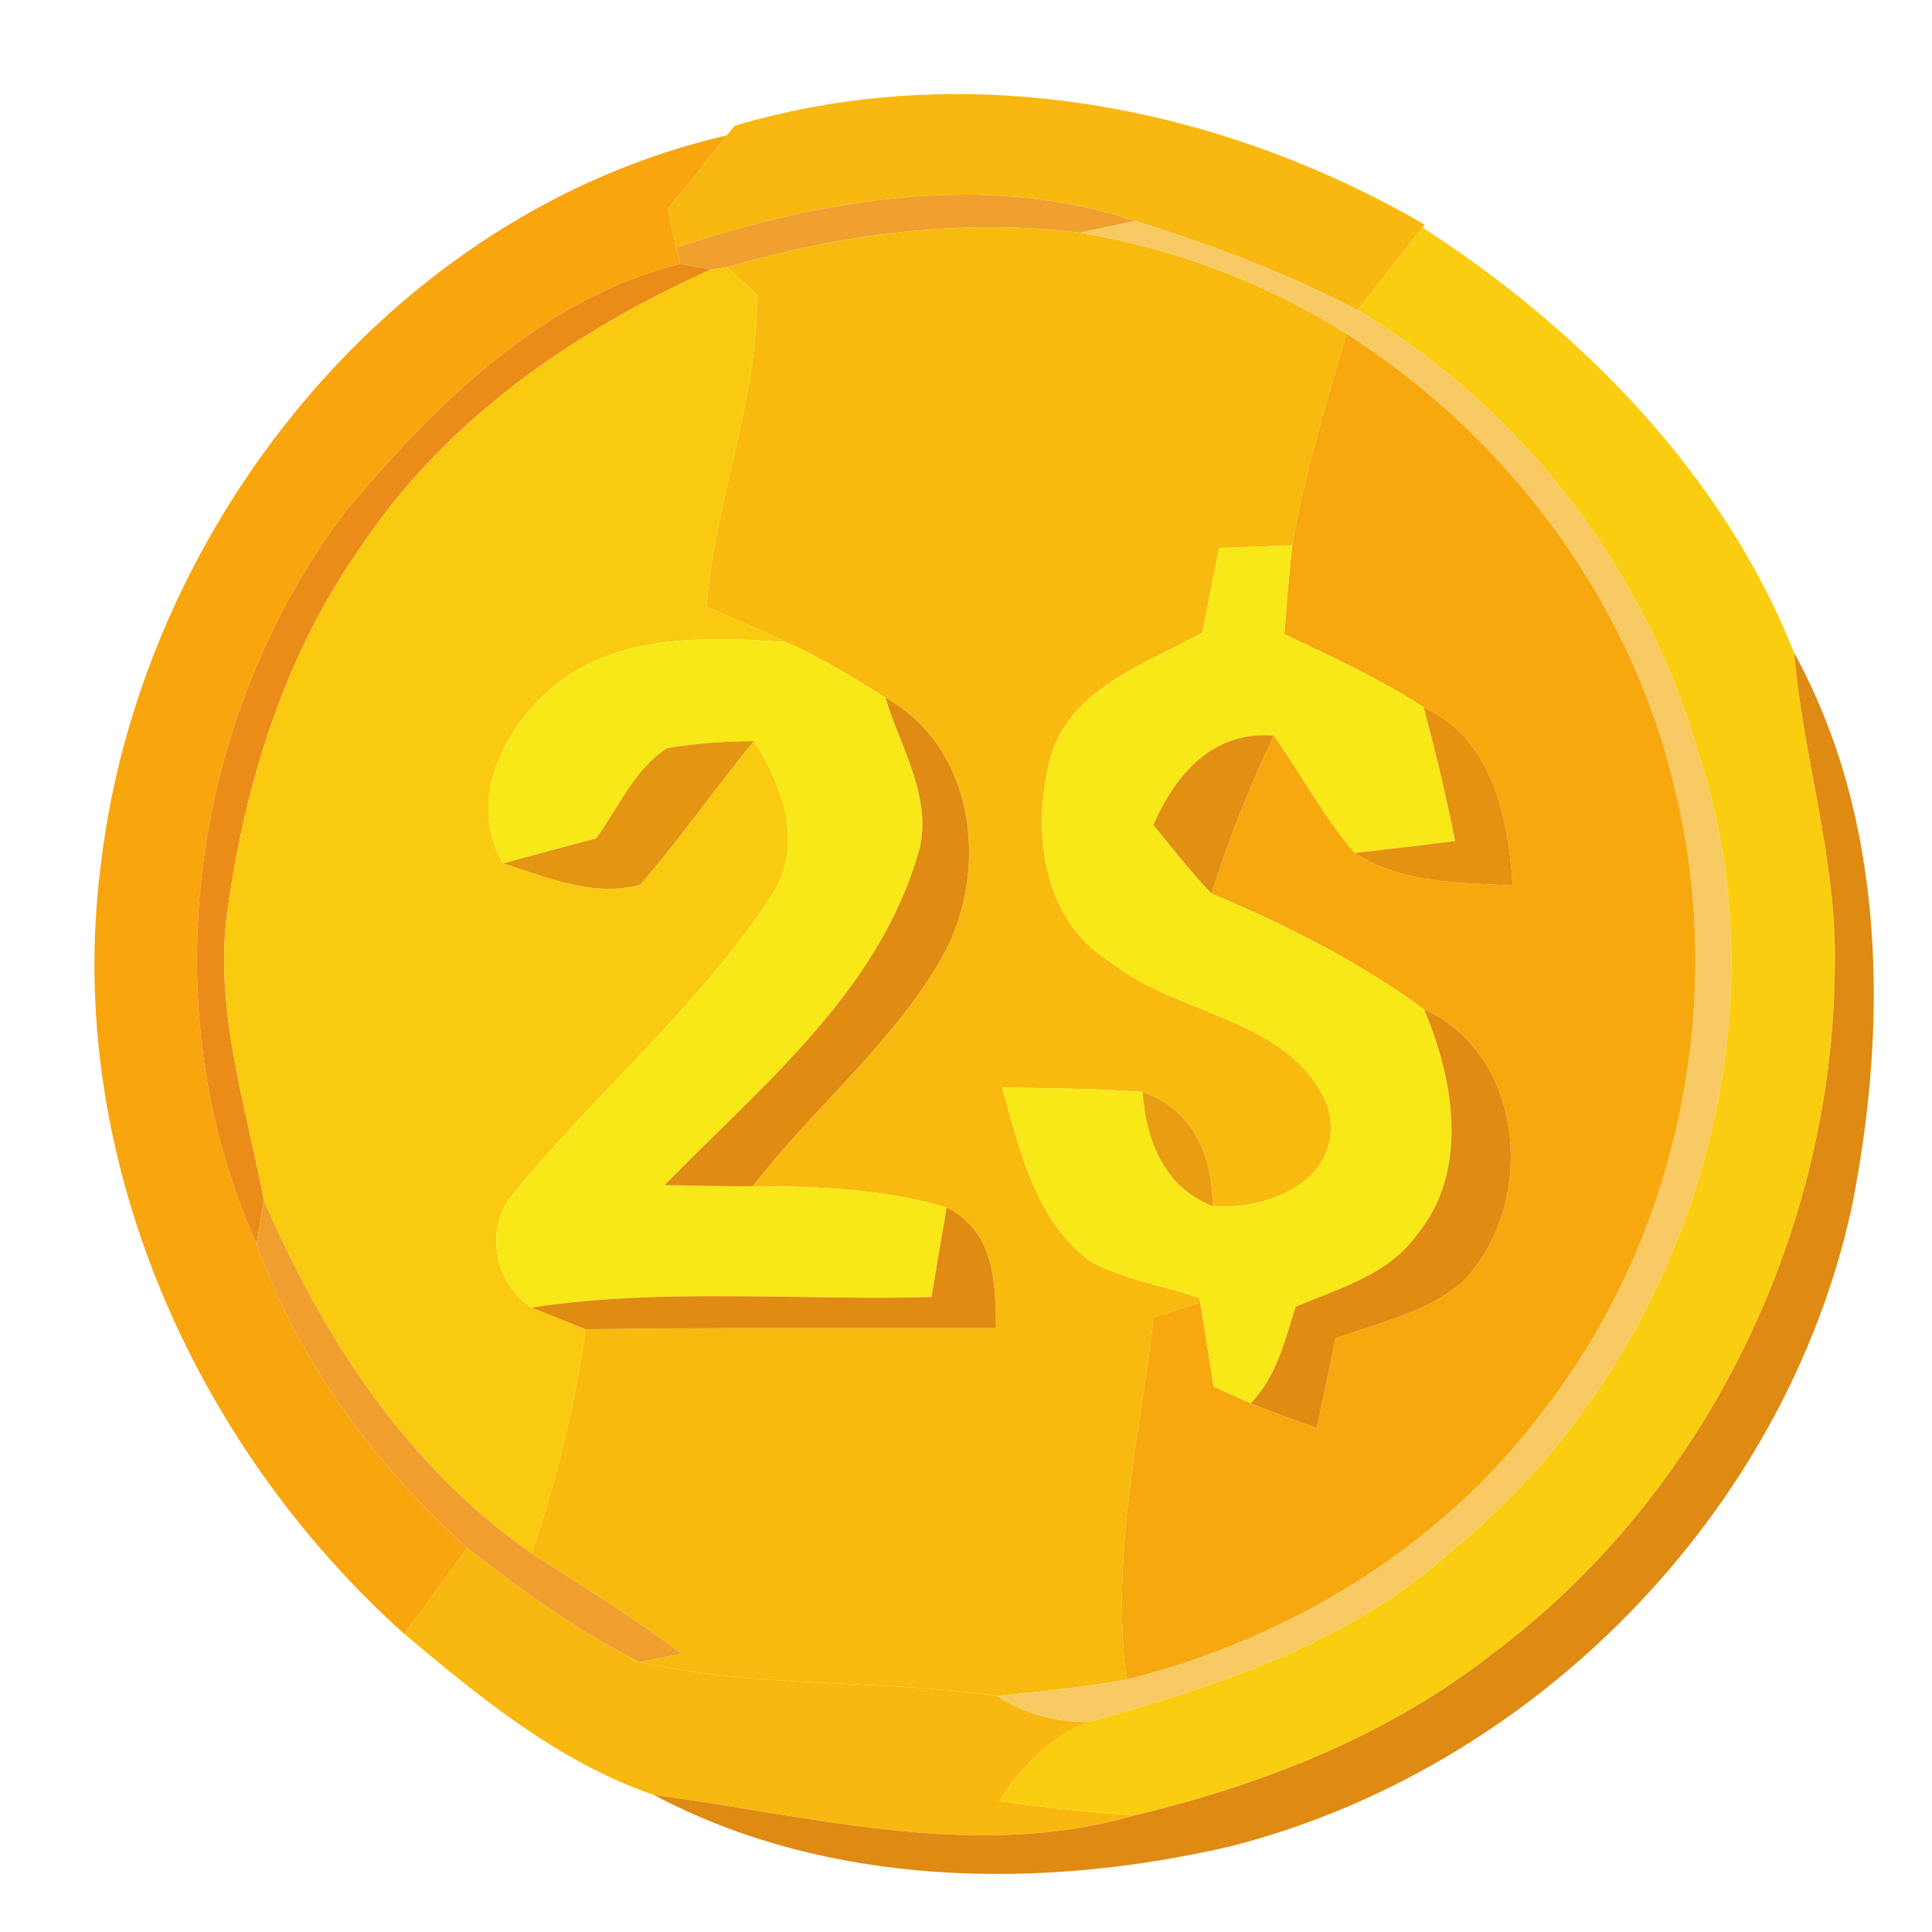 <svg xmlns="http://www.w3.org/2000/svg" width="128" height="128" version="1.1" viewBox="0 0 96 96"><g id="#f9b80fff"><path fill="#f9b80f" d="M 36.50 6.25 C 48.01 2.83 60.54 5.21 70.79 11.16 L 70.68 11.30 C 69.60 12.67 68.53 14.04 67.46 15.41 C 63.93 13.57 60.20 12.16 56.41 10.98 C 48.93 8.51 40.90 9.88 33.60 12.30 C 33.49 11.82 33.28 10.86 33.18 10.38 C 34.18 9.19 35.14 7.95 36.11 6.73 L 36.50 6.25 Z" opacity="1"/><path fill="#f9b80f" d="M 23.21 76.92 C 25.93 79.01 28.71 81.08 31.80 82.59 C 37.61 83.90 43.66 83.43 49.54 84.27 C 50.94 85.16 52.46 85.59 54.11 85.56 C 52.18 86.29 50.75 87.81 49.64 89.50 C 51.87 89.80 54.11 90.05 56.36 90.21 C 48.44 92.50 40.39 90.23 32.49 89.19 C 27.78 87.58 23.85 84.35 20.09 81.19 C 21.13 79.77 22.17 78.34 23.21 76.92 Z" opacity="1"/></g><g id="#f9a50eff"><path fill="#f9a50e" d="M 4.99 43.14 C 6.90 26.35 19.38 10.57 36.11 6.73 C 35.14 7.95 34.18 9.19 33.18 10.38 C 33.28 10.86 33.49 11.82 33.60 12.30 L 33.79 13.11 C 26.92 14.82 21.67 20.06 17.25 25.31 C 9.46 35.48 7.44 50.07 12.75 61.81 C 14.83 67.67 18.63 72.77 23.21 76.92 C 22.17 78.34 21.13 79.77 20.09 81.19 C 9.56 71.75 3.21 57.34 4.99 43.14 Z" opacity="1"/></g><g id="#f0a02eff"><path fill="#f0a02e" d="M 33.60 12.30 C 40.90 9.88 48.93 8.51 56.41 10.98 C 55.73 11.12 54.36 11.42 53.68 11.56 C 47.74 10.84 41.84 11.63 36.12 13.28 L 35.33 13.39 C 34.94 13.32 34.17 13.18 33.79 13.11 L 33.60 12.30 Z" opacity="1"/></g><g id="#f8ba0eff"><path fill="#f8ba0e" d="M 36.12 13.28 C 41.84 11.63 47.74 10.84 53.68 11.56 C 58.37 12.36 62.89 14.04 66.91 16.59 C 65.89 20.06 64.83 23.53 64.21 27.10 C 63.00 27.14 61.79 27.18 60.58 27.23 C 60.30 28.62 60.02 30.02 59.76 31.42 C 57.04 32.94 53.51 34.07 52.32 37.24 C 51.20 40.89 51.64 45.66 55.20 47.82 C 58.56 50.51 64.23 50.59 65.98 54.99 C 66.93 58.51 63.13 60.17 60.26 59.93 C 60.24 57.41 59.29 55.14 56.77 54.26 C 54.45 54.08 52.12 54.08 49.80 54.04 C 50.67 57.17 51.46 60.73 54.27 62.74 C 55.94 63.58 57.82 63.90 59.59 64.48 L 59.64 64.70 C 59.06 64.89 57.91 65.28 57.33 65.47 C 56.62 71.43 55.18 77.42 55.98 83.45 C 53.86 83.85 51.70 84.05 49.54 84.27 C 43.66 83.43 37.61 83.90 31.80 82.59 L 33.86 82.17 C 31.48 80.36 28.92 78.81 26.41 77.18 C 27.66 73.57 28.57 69.84 29.10 66.05 C 35.90 65.96 42.69 66.00 49.49 65.99 C 49.47 63.68 49.41 61.19 47.04 60.00 C 43.92 59.07 40.64 58.95 37.41 58.94 C 40.36 55.10 44.23 51.97 46.69 47.77 C 49.21 43.54 48.58 37.22 44.00 34.67 C 42.42 33.66 40.80 32.69 39.09 31.91 C 37.77 31.30 36.44 30.73 35.11 30.15 C 35.49 24.91 37.68 19.90 37.61 14.64 C 37.24 14.30 36.49 13.62 36.12 13.28 Z" opacity="1"/></g><g id="#f8ca64ff"><path fill="#f8ca64" d="M 53.68 11.56 C 54.36 11.42 55.73 11.12 56.41 10.98 C 60.20 12.16 63.93 13.57 67.46 15.41 C 75.68 20.29 81.84 28.40 84.45 37.58 C 88.99 51.68 83.43 67.90 72.06 77.13 C 67.03 81.65 60.50 83.79 54.11 85.56 C 52.46 85.59 50.94 85.16 49.54 84.27 C 51.70 84.05 53.86 83.85 55.98 83.45 C 64.13 81.42 71.72 76.79 76.75 70.01 C 83.46 61.34 85.86 49.52 83.15 38.91 C 80.94 29.72 74.84 21.65 66.91 16.59 C 62.89 14.04 58.37 12.36 53.68 11.56 Z" opacity="1"/></g><g id="#fbcd10ff"><path fill="#fbcd10" d="M 67.46 15.41 C 68.53 14.04 69.60 12.67 70.68 11.30 C 78.59 16.41 85.65 23.60 89.15 32.44 C 89.60 37.67 91.29 42.75 91.17 48.04 C 91.09 61.21 84.74 74.30 74.13 82.20 C 68.95 86.25 62.72 88.70 56.36 90.21 C 54.11 90.05 51.87 89.80 49.64 89.50 C 50.75 87.81 52.18 86.29 54.11 85.56 C 60.50 83.79 67.03 81.65 72.06 77.13 C 83.43 67.90 88.99 51.68 84.45 37.58 C 81.84 28.40 75.68 20.29 67.46 15.41 Z" opacity="1"/></g><g id="#ec8c18ff"><path fill="#ec8c18" d="M 17.25 25.31 C 21.67 20.06 26.92 14.82 33.79 13.11 C 34.17 13.18 34.94 13.32 35.33 13.39 C 28.55 16.44 22.19 20.81 18.00 27.07 C 14.24 32.35 12.24 38.68 11.33 45.05 C 10.58 50.00 12.20 54.82 13.11 59.63 L 12.75 61.81 C 7.44 50.07 9.46 35.48 17.25 25.31 Z" opacity="1"/></g><g id="#f9ca0fff"><path fill="#f9ca0f" d="M 18.00 27.07 C 22.19 20.81 28.55 16.44 35.33 13.39 L 36.12 13.28 C 36.49 13.62 37.24 14.30 37.61 14.64 C 37.68 19.90 35.49 24.91 35.11 30.15 C 36.44 30.73 37.77 31.30 39.09 31.91 C 35.30 31.64 31.03 31.47 27.82 33.85 C 25.16 35.88 23.10 39.70 25.00 42.90 C 27.18 43.59 29.51 44.61 31.82 43.95 C 33.81 41.67 35.52 39.16 37.46 36.83 C 38.91 39.06 39.95 41.98 38.37 44.44 C 34.75 50.01 29.56 54.32 25.39 59.45 C 24.07 61.15 24.61 63.81 26.40 64.97 C 27.08 65.24 28.43 65.78 29.10 66.05 C 28.57 69.84 27.66 73.57 26.41 77.18 C 20.24 72.90 16.03 66.44 13.11 59.63 C 12.20 54.82 10.58 50.00 11.33 45.05 C 12.24 38.68 14.24 32.35 18.00 27.07 Z" opacity="1"/></g><g id="#f7a80eff"><path fill="#f7a80e" d="M 66.91 16.59 C 74.84 21.65 80.94 29.72 83.15 38.91 C 85.86 49.52 83.46 61.34 76.75 70.01 C 71.72 76.79 64.13 81.42 55.98 83.45 C 55.18 77.42 56.62 71.43 57.33 65.47 C 57.91 65.28 59.06 64.89 59.64 64.70 C 59.86 66.10 60.08 67.50 60.31 68.90 C 60.77 69.11 61.69 69.53 62.15 69.73 C 63.23 70.17 64.33 70.56 65.43 70.96 C 65.74 69.48 66.05 67.99 66.36 66.51 C 68.49 65.70 70.88 65.25 72.65 63.71 C 76.37 59.94 75.85 52.47 70.76 50.15 C 67.51 47.77 63.91 45.96 60.20 44.40 C 61.04 41.71 62.09 39.10 63.29 36.55 C 64.66 38.47 65.76 40.59 67.31 42.38 C 69.65 43.90 72.49 43.86 75.17 44.00 C 74.93 40.58 74.17 36.73 70.74 35.14 C 68.55 33.72 66.17 32.63 63.82 31.51 C 63.93 30.04 64.05 28.57 64.21 27.10 C 64.83 23.53 65.89 20.06 66.91 16.59 Z" opacity="1"/></g><g id="#f8e817ff"><path fill="#f8e817" d="M 60.58 27.23 C 61.79 27.18 63.00 27.14 64.21 27.10 C 64.05 28.57 63.93 30.04 63.82 31.51 C 66.17 32.63 68.55 33.72 70.74 35.14 C 71.34 37.34 71.85 39.56 72.31 41.79 C 70.65 42.00 68.98 42.20 67.31 42.38 C 65.76 40.59 64.66 38.47 63.29 36.55 C 60.26 36.31 58.42 38.46 57.31 40.99 C 58.26 42.14 59.16 43.33 60.20 44.40 C 63.91 45.96 67.51 47.77 70.76 50.15 C 72.25 53.64 73.02 58.19 70.41 61.35 C 68.99 63.35 66.53 64.02 64.38 64.93 C 63.85 66.62 63.42 68.42 62.15 69.73 C 61.69 69.53 60.77 69.11 60.31 68.90 C 60.08 67.50 59.86 66.10 59.64 64.70 L 59.59 64.48 C 57.82 63.90 55.94 63.58 54.27 62.74 C 51.46 60.73 50.67 57.17 49.80 54.04 C 52.12 54.08 54.45 54.08 56.77 54.26 C 56.97 56.67 57.82 58.99 60.26 59.93 C 63.13 60.17 66.93 58.51 65.98 54.99 C 64.23 50.59 58.56 50.51 55.20 47.82 C 51.64 45.66 51.20 40.89 52.32 37.24 C 53.51 34.07 57.04 32.94 59.76 31.42 C 60.02 30.02 60.30 28.62 60.58 27.23 Z" opacity="1"/><path fill="#f8e817" d="M 27.82 33.85 C 31.03 31.47 35.30 31.64 39.09 31.91 C 40.80 32.69 42.42 33.66 44.00 34.67 C 44.76 37.21 46.48 39.83 45.58 42.56 C 43.54 49.37 37.81 53.99 33.02 58.89 C 34.48 58.90 35.95 58.96 37.41 58.94 C 40.64 58.95 43.92 59.07 47.04 60.00 C 46.78 61.48 46.53 62.96 46.29 64.45 C 39.66 64.63 32.99 63.98 26.40 64.97 C 24.61 63.81 24.07 61.15 25.39 59.45 C 29.56 54.32 34.75 50.01 38.37 44.44 C 39.95 41.98 38.91 39.06 37.46 36.83 C 36.01 36.83 34.58 36.94 33.16 37.17 C 31.52 38.21 30.74 40.14 29.62 41.66 C 28.08 42.07 26.54 42.48 25.00 42.90 C 23.10 39.70 25.16 35.88 27.82 33.85 Z" opacity="1"/></g><g id="#de8a13fe"><path fill="#de8a13" d="M 89.15 32.44 C 93.71 40.73 93.83 50.90 92.01 60.00 C 88.69 75.23 76.17 87.93 61.11 91.75 C 51.70 93.93 41.16 93.79 32.49 89.19 C 40.39 90.23 48.44 92.50 56.36 90.21 C 62.72 88.70 68.95 86.25 74.13 82.20 C 84.74 74.30 91.09 61.21 91.17 48.04 C 91.29 42.75 89.60 37.67 89.15 32.44 Z" opacity="1"/></g><g id="#e08b12ff"><path fill="#e08b12" d="M 44.00 34.67 C 48.58 37.22 49.21 43.54 46.69 47.77 C 44.23 51.97 40.36 55.10 37.41 58.94 C 35.95 58.96 34.48 58.90 33.02 58.89 C 37.81 53.99 43.54 49.37 45.58 42.56 C 46.48 39.83 44.76 37.21 44.00 34.67 Z" opacity="1"/><path fill="#e08b12" d="M 70.76 50.15 C 75.85 52.47 76.37 59.94 72.65 63.71 C 70.88 65.25 68.49 65.70 66.36 66.51 C 66.05 67.99 65.74 69.48 65.43 70.96 C 64.33 70.56 63.23 70.17 62.15 69.73 C 63.42 68.42 63.85 66.62 64.38 64.93 C 66.53 64.02 68.99 63.35 70.41 61.35 C 73.02 58.19 72.25 53.64 70.76 50.15 Z" opacity="1"/><path fill="#e08b12" d="M 47.04 60.00 C 49.41 61.19 49.47 63.68 49.49 65.99 C 42.69 66.00 35.90 65.96 29.10 66.05 C 28.43 65.78 27.08 65.24 26.40 64.97 C 32.99 63.98 39.66 64.63 46.29 64.45 C 46.53 62.96 46.78 61.48 47.04 60.00 Z" opacity="1"/></g><g id="#e59211ff"><path fill="#e59211" d="M 70.74 35.14 C 74.17 36.73 74.93 40.58 75.17 44.00 C 72.49 43.86 69.65 43.90 67.31 42.38 C 68.98 42.20 70.65 42.00 72.31 41.79 C 71.85 39.56 71.34 37.34 70.74 35.14 Z" opacity="1"/></g><g id="#e49511ff"><path fill="#e49511" d="M 33.16 37.17 C 34.58 36.94 36.01 36.83 37.46 36.83 C 35.52 39.16 33.81 41.67 31.82 43.95 C 29.51 44.61 27.18 43.59 25.00 42.90 C 26.54 42.48 28.08 42.07 29.62 41.66 C 30.74 40.14 31.52 38.21 33.16 37.17 Z" opacity="1"/></g><g id="#e29012ff"><path fill="#e29012" d="M 57.31 40.99 C 58.42 38.46 60.26 36.31 63.29 36.55 C 62.09 39.10 61.04 41.71 60.20 44.40 C 59.16 43.33 58.26 42.14 57.31 40.99 Z" opacity="1"/></g><g id="#e99d10ff"><path fill="#e99d10" d="M 56.77 54.26 C 59.29 55.14 60.24 57.41 60.26 59.93 C 57.82 58.99 56.97 56.67 56.77 54.26 Z" opacity="1"/></g><g id="#f09f2eff"><path fill="#f09f2e" d="M 13.11 59.63 C 16.03 66.44 20.24 72.90 26.41 77.18 C 28.92 78.81 31.48 80.36 33.86 82.17 L 31.80 82.59 C 28.71 81.08 25.93 79.01 23.21 76.92 C 18.63 72.77 14.83 67.67 12.75 61.81 L 13.11 59.63 Z" opacity="1"/></g></svg>
